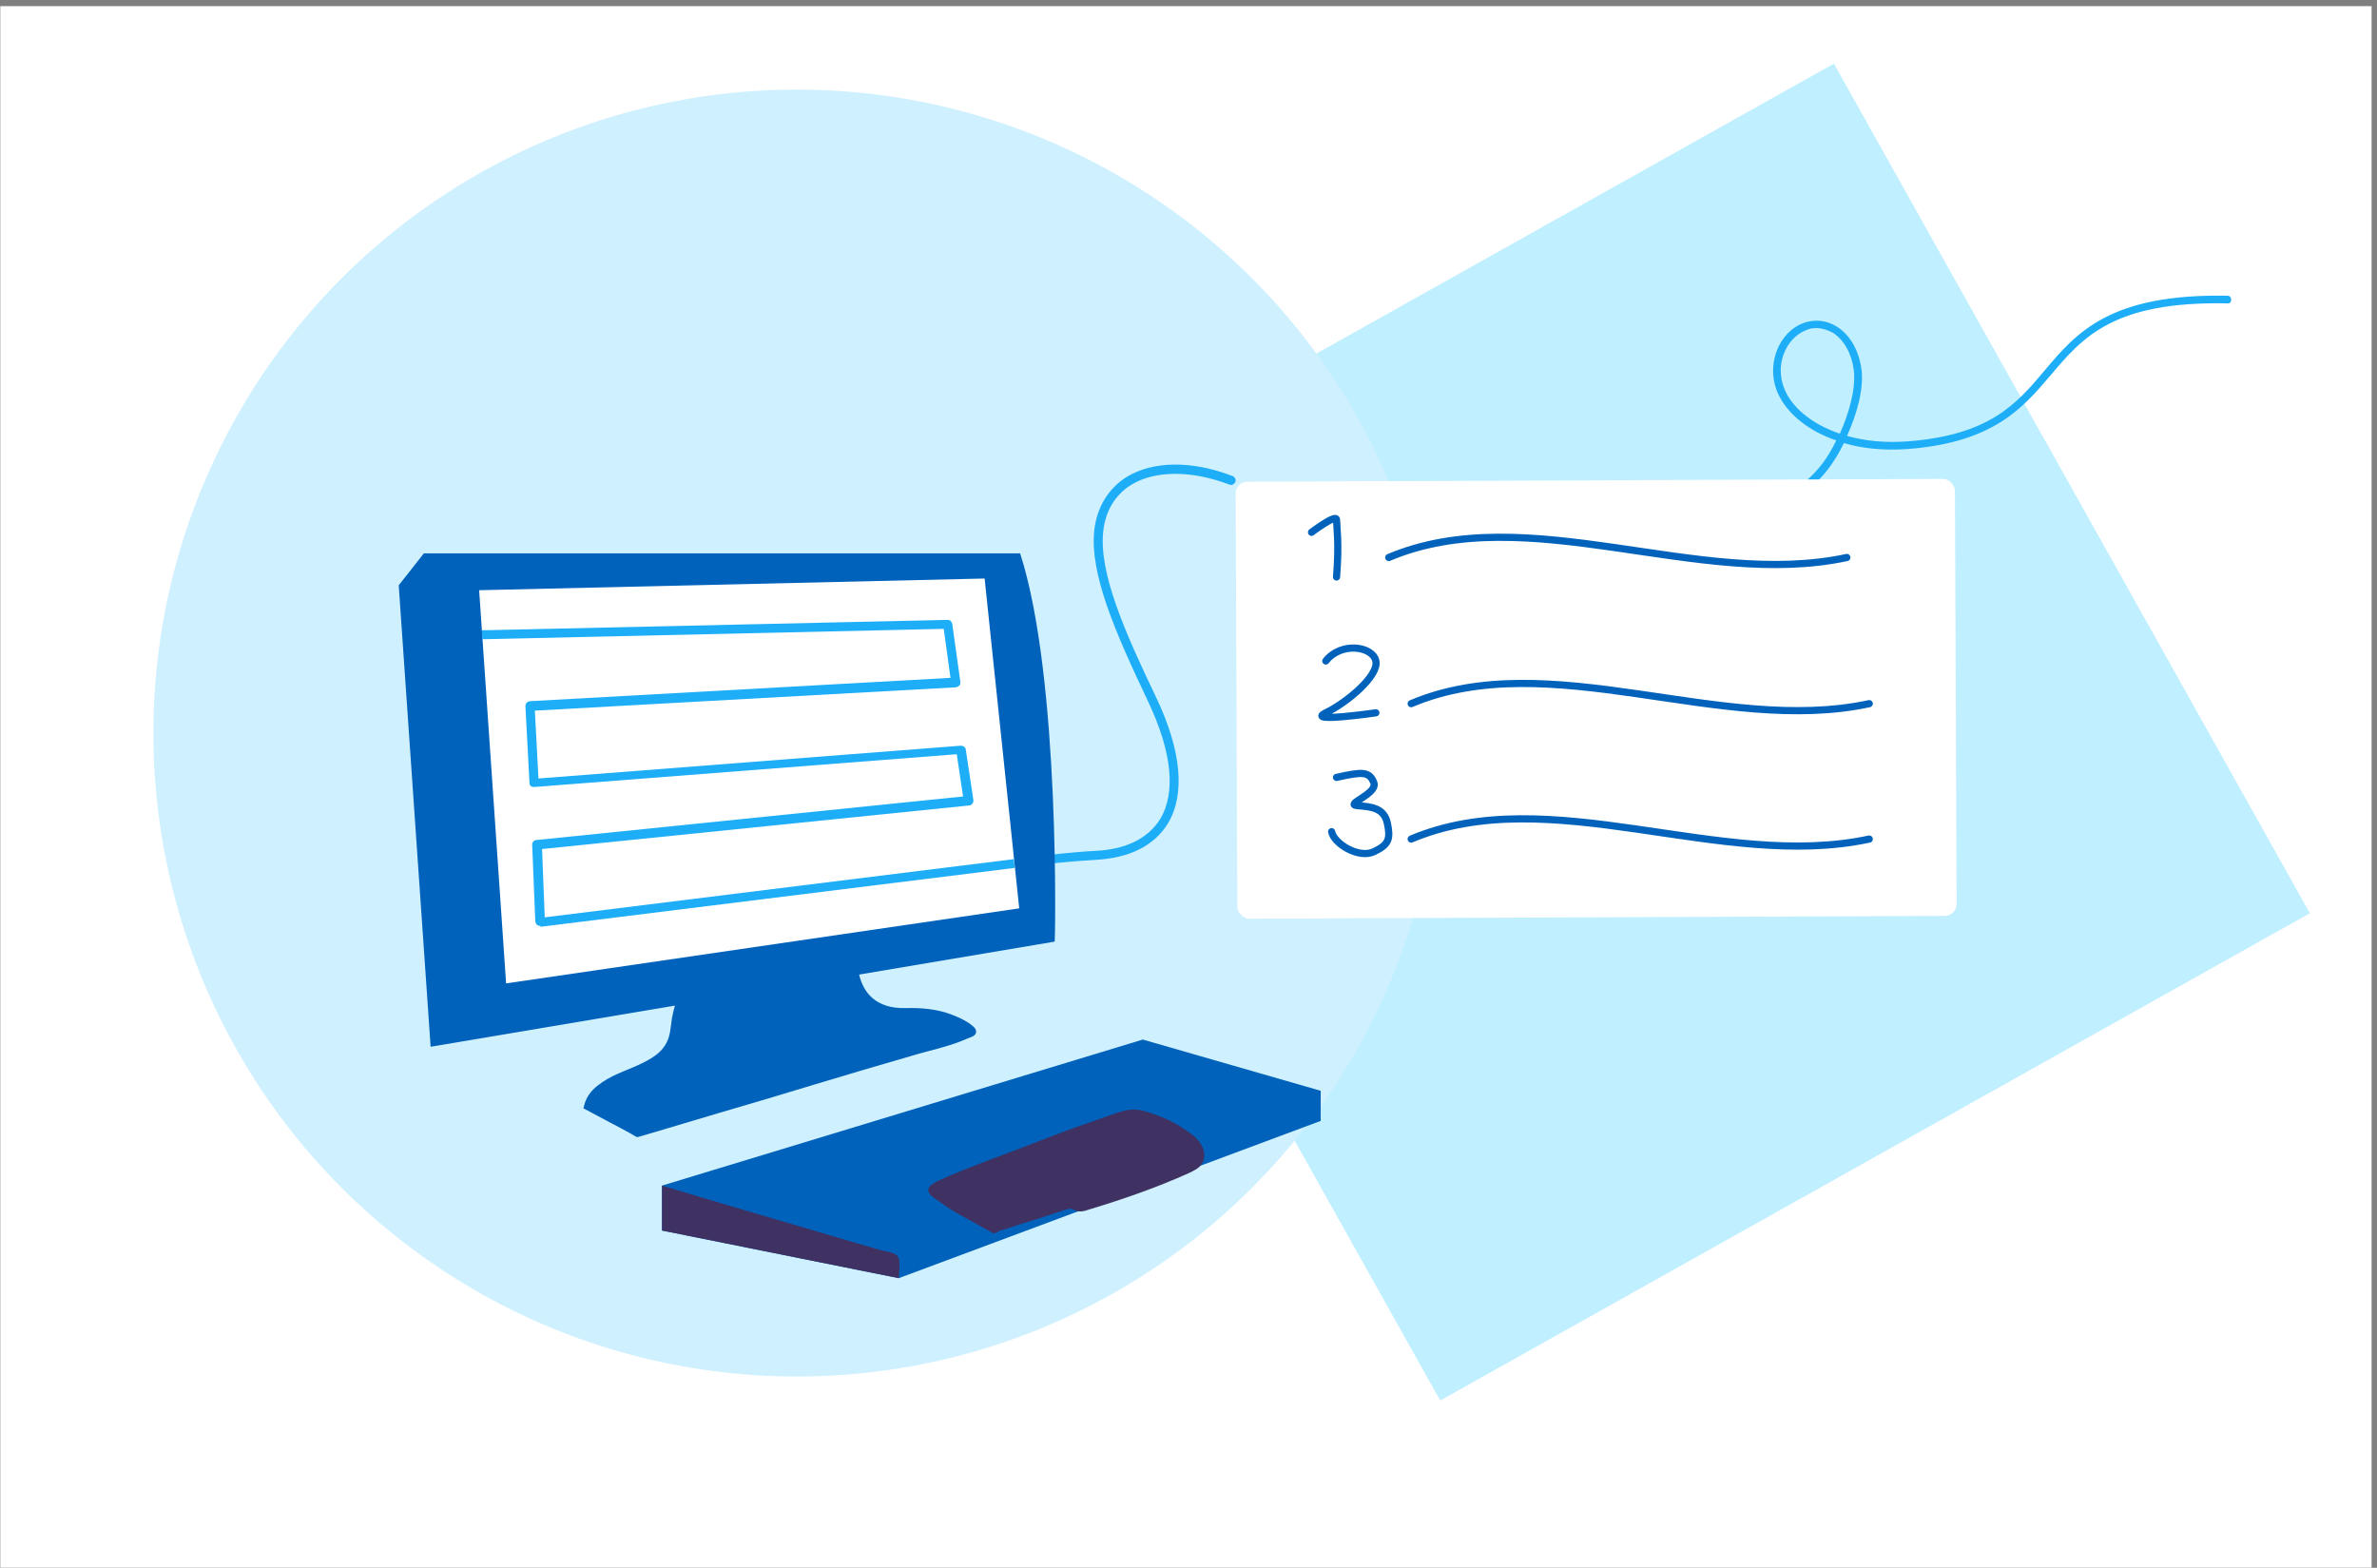 <svg width="373" height="246" viewBox="0 0 373 246" fill="none" xmlns="http://www.w3.org/2000/svg">
    <rect x="0" y="0" width="373" height="246" fill="#808080" stroke="none"/>
    <rect width="372.101" height="245.014" transform="translate(0.048 0.964)" fill="white"/>
    <rect x="151.311" y="86.439" width="156.424" height="152.808" transform="rotate(-29.26 151.311 86.439)" fill="#C0EFFF"/>
    <circle cx="125.036" cy="115.022" r="100.964" fill="#CFF0FF"/>
    <path d="M163.461 135.687C163.108 135.687 162.826 135.405 162.756 135.053C162.685 134.7 162.967 134.348 163.39 134.277C163.461 134.277 168.044 133.713 171.922 133.502C176.716 133.29 180.171 131.528 182.074 128.496C184.542 124.336 183.908 117.99 180.171 110.094C174.953 99.095 171.005 90.07 171.71 83.231C172.133 79.565 173.896 76.674 176.787 74.841C180.946 72.303 187.01 72.232 193.426 74.7C193.778 74.841 193.99 75.264 193.849 75.617C193.708 75.969 193.285 76.181 192.932 76.04C187.01 73.784 181.299 73.784 177.562 76.04C175.024 77.591 173.473 80.129 173.12 83.372C172.415 89.859 176.434 99.025 181.44 109.459C185.388 117.779 186.023 124.618 183.273 129.201C181.158 132.656 177.28 134.63 171.992 134.912C168.185 135.123 163.602 135.617 163.461 135.687C163.531 135.687 163.531 135.687 163.461 135.687Z" fill="#1EAEF7"/>
    <path d="M269.252 83.135C268.97 83.135 268.688 82.924 268.688 82.642C268.618 82.29 268.9 82.007 269.182 81.937C269.323 81.937 281.732 80.104 287.09 71.079C287.443 70.515 287.795 69.81 288.148 69.105C283.776 67.624 280.745 65.016 279.335 62.407C278.066 60.08 277.925 57.542 278.771 55.145C279.546 53.03 281.097 51.408 282.93 50.703C284.693 50.069 286.526 50.209 288.148 51.197C290.263 52.466 291.673 54.933 292.096 57.895C292.519 61.138 291.321 65.086 289.84 68.4C292.59 69.175 295.762 69.528 299.429 69.246C312.261 68.259 316.491 63.324 320.862 58.106C325.868 52.184 331.086 46.05 349.558 46.402C349.911 46.402 350.122 46.684 350.122 47.037C350.122 47.389 349.911 47.671 349.488 47.601C331.65 47.248 326.855 52.889 321.779 58.882C317.408 64.029 312.825 69.387 299.499 70.445C295.621 70.727 292.237 70.374 289.346 69.528C288.923 70.303 288.571 71.079 288.148 71.714C282.507 81.232 269.957 83.065 269.393 83.135C269.323 83.135 269.323 83.135 269.252 83.135ZM285.046 51.479C284.482 51.479 283.917 51.549 283.353 51.831C281.873 52.395 280.533 53.805 279.899 55.568C279.123 57.613 279.335 59.869 280.392 61.843C281.732 64.311 284.552 66.637 288.712 68.047C290.122 64.875 291.25 61.067 290.898 58.036C290.545 55.427 289.346 53.312 287.584 52.184C286.738 51.761 285.892 51.479 285.046 51.479Z" fill="#1EAEF7"/>
    <path d="M160.077 86.828H66.516L62.568 91.834L67.574 164.243L165.506 147.745C165.576 147.745 166.422 106.358 160.077 86.828Z" fill="#0062BA"/>
    <path d="M75.188 92.609L154.507 90.775L159.936 142.526L79.418 154.301L75.188 92.609Z" fill="white"/>
    <path d="M106.775 155.359C106.14 156.769 105.717 158.32 105.435 159.8C105.223 161.21 105.223 162.48 104.518 163.749C104.025 164.665 103.179 165.441 102.262 166.005C100.359 167.203 98.243 167.838 96.199 168.825C95.071 169.389 93.943 170.094 93.026 171.011C92.18 171.927 91.827 172.703 91.545 173.901C93.026 174.677 94.436 175.453 95.917 176.228C96.904 176.722 97.891 177.286 98.808 177.779C99.019 177.85 99.865 178.484 100.077 178.414C100.782 178.202 101.557 177.991 102.262 177.779C105.788 176.722 109.383 175.664 112.909 174.606C117.985 173.126 122.991 171.645 128.067 170.094C133.003 168.614 137.938 167.133 142.873 165.723C145.835 164.806 148.937 164.242 151.757 162.973C152.251 162.762 153.238 162.55 153.167 161.845C153.167 161.281 152.462 160.858 152.11 160.576C151.264 160.012 150.347 159.589 149.43 159.236C147.104 158.32 144.566 158.108 142.098 158.179C132.65 158.39 134.695 147.814 134.695 147.814C131.522 148.59 128.279 149.436 125.106 150.212C119.959 151.481 114.812 152.82 109.736 154.089C108.749 154.301 107.198 154.371 106.775 155.359Z" fill="#0062BA"/>
    <path d="M103.884 186.029V193.079L141.04 200.553L207.245 175.876V171.152L179.325 163.114L103.884 186.029Z" fill="#0062BA"/>
    <path d="M103.884 186.028V193.079L141.04 200.552C141.04 199.636 141.322 198.085 140.97 197.309C140.547 196.463 139.066 196.393 138.291 196.181C137.092 195.829 135.823 195.476 134.624 195.124C130.394 193.854 126.164 192.656 121.933 191.387C117.774 190.188 113.614 188.919 109.524 187.72C107.621 187.156 105.717 186.592 103.884 186.028Z" fill="#3F3161"/>
    <path d="M155.846 193.502C154.154 192.585 152.462 191.598 150.77 190.682C149.642 190.047 148.514 189.413 147.456 188.566C146.751 188.073 145.13 187.227 145.835 186.24C146.117 185.817 146.681 185.605 147.104 185.323C152.251 182.997 158.032 181.022 163.249 178.978C165.929 177.92 168.608 176.933 171.287 176.016C172.627 175.523 173.966 175.1 175.306 174.606C177.21 173.972 178.338 173.901 180.241 174.536C181.933 175.1 183.767 175.805 185.247 176.792C186.446 177.568 187.785 178.343 188.49 179.612C189.054 180.529 189.195 181.798 188.561 182.644C188.138 183.349 187.292 183.702 186.587 184.054C181.44 186.381 176.081 188.214 170.723 189.836C170.159 190.047 169.454 190.188 168.89 189.977C168.114 189.624 167.973 189.554 167.127 189.836C166.281 190.118 165.365 190.4 164.519 190.682C163.038 191.175 161.557 191.669 160.077 192.092C159.019 192.444 158.032 192.797 156.974 193.079C156.692 193.22 156.128 193.572 155.846 193.502Z" fill="#3F3161"/>
    <path d="M84.706 145.277C84.565 145.277 84.354 145.206 84.283 145.136C84.142 144.995 84.072 144.854 84.001 144.642L83.508 132.515C83.508 132.163 83.79 131.81 84.142 131.81L151.123 124.971L150.135 118.344L83.79 123.491C83.578 123.491 83.437 123.42 83.296 123.35C83.155 123.209 83.085 123.068 83.085 122.856L82.45 110.8C82.45 110.377 82.732 110.095 83.085 110.024L149.148 106.358L148.091 98.673L76.034 100.294H75.682L75.611 98.884H76.316L148.725 97.263C149.078 97.263 149.36 97.545 149.43 97.897L150.7 106.992C150.7 107.204 150.7 107.415 150.558 107.556C150.417 107.697 150.276 107.768 150.065 107.839L83.931 111.505L84.495 122.151L150.77 117.004C151.123 117.004 151.475 117.216 151.546 117.568L152.744 125.535C152.744 125.747 152.744 125.888 152.603 126.099C152.462 126.24 152.321 126.381 152.11 126.381L85.059 133.22L85.482 143.937L158.808 134.842L159.09 134.772L159.231 136.182L84.847 145.418C84.777 145.277 84.777 145.277 84.706 145.277Z" fill="#1EAEF7"/>
    <rect x="193.893" y="75.591" width="112.873" height="68.566" rx="1.878" transform="rotate(-0.231 193.893 75.591)" fill="white"/>
    <path d="M217.928 87.475C239.638 78.286 266.562 92.481 289.807 87.475" stroke="#0062BA" stroke-width="1.127" stroke-linecap="round"/>
    <path d="M221.442 110.41C243.153 101.222 270.077 115.417 293.321 110.41" stroke="#0062BA" stroke-width="1.127" stroke-linecap="round"/>
    <path d="M221.442 131.654C243.153 122.466 270.077 136.661 293.321 131.654" stroke="#0062BA" stroke-width="1.127" stroke-linecap="round"/>
    <path d="M209.73 90.532C210.179 85.148 209.73 82.562 209.73 81.559C209.73 80.555 205.805 83.522 205.805 83.522M208.048 103.712C210.457 100.649 215.404 101.39 215.9 103.712C216.395 106.034 211.386 110.22 208.048 111.844C204.709 113.468 215.9 111.844 215.9 111.844M209.73 121.98C213.729 121.088 214.853 121.001 215.572 122.782C216.291 124.564 210.762 126.245 213.047 126.414C215.332 126.582 217.218 126.83 217.714 129.214C218.211 131.598 217.973 132.528 215.572 133.648C213.171 134.769 209.283 132.325 208.963 130.498" stroke="#0062BA" stroke-width="1.127" stroke-linecap="round"/>
</svg>